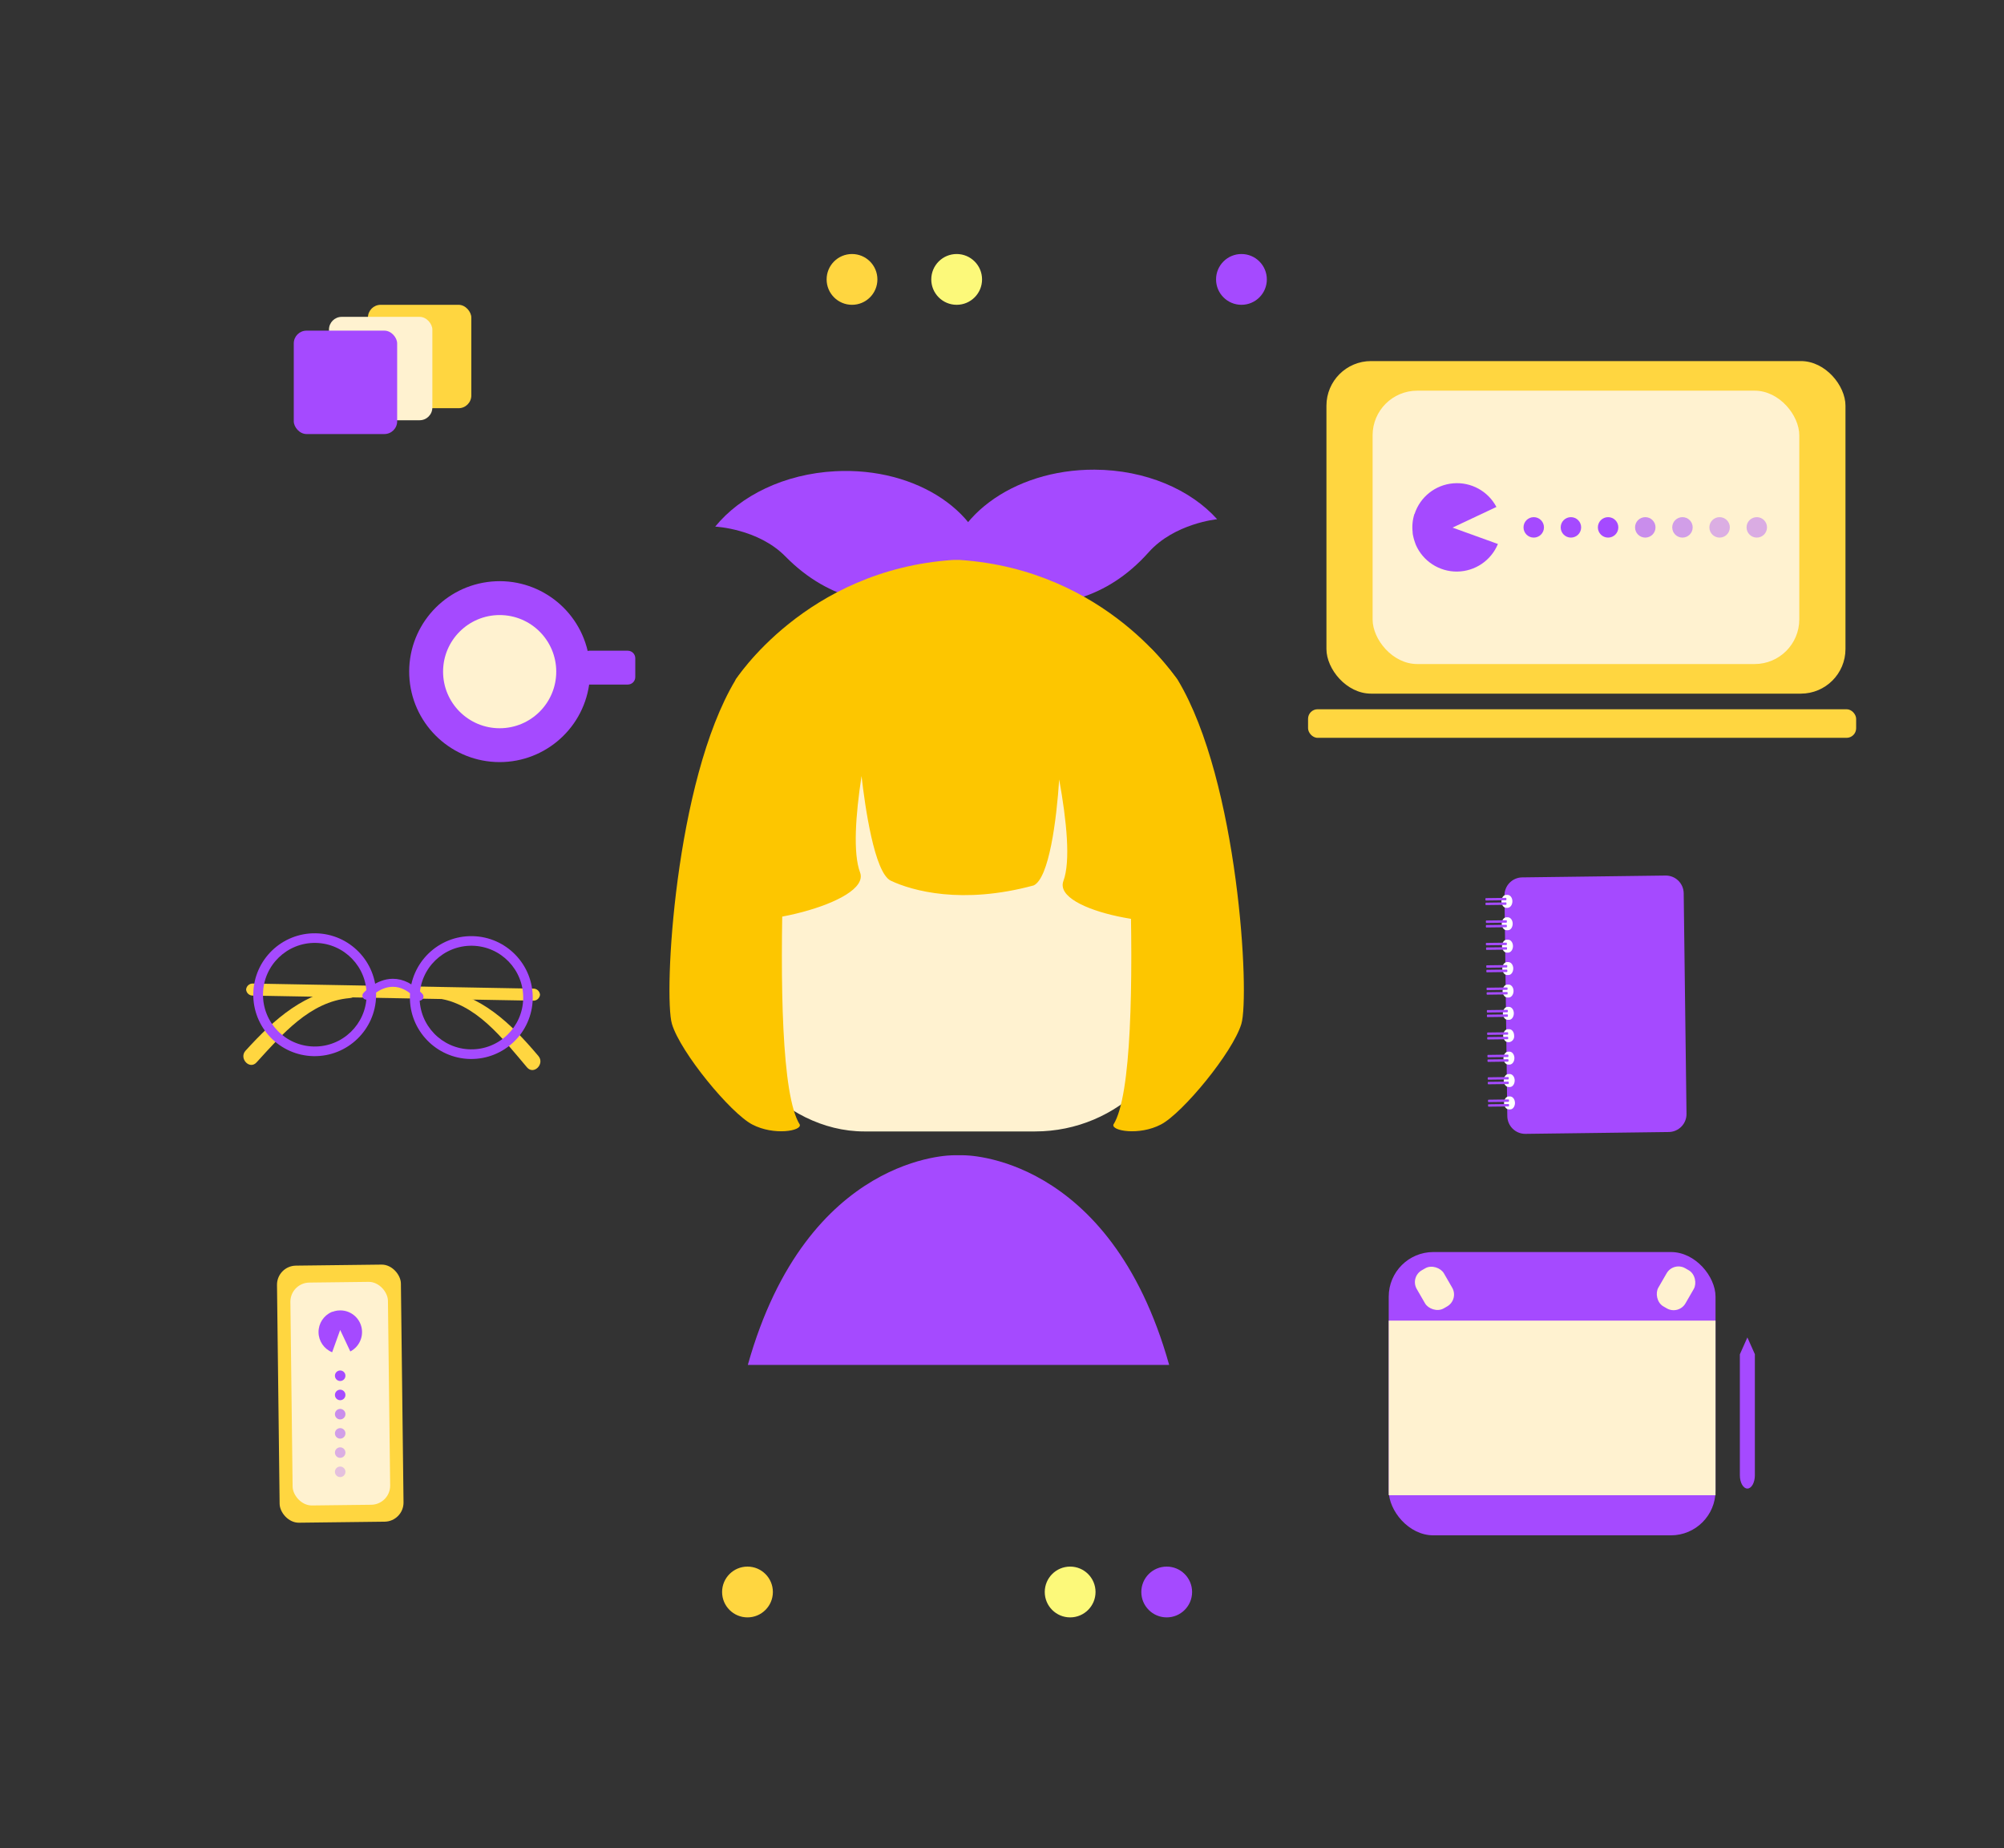 <svg id="eoacfs55cb3l1" xmlns="http://www.w3.org/2000/svg" xmlns:xlink="http://www.w3.org/1999/xlink" viewBox="0 0 629.04 580" shape-rendering="geometricPrecision" text-rendering="geometricPrecision"><rect x="0" y="0" width="629.04" height="580" fill="#333333" stroke="none"/><style><![CDATA[#eoacfs55cb3l3_to {animation: eoacfs55cb3l3_to__to 4000ms linear infinite normal forwards}@keyframes eoacfs55cb3l3_to__to { 0% {transform: translate(306.715px,287.88px);animation-timing-function: cubic-bezier(0.525,0,0.515,1)} 25% {transform: translate(305.147px,292.22px);animation-timing-function: cubic-bezier(0.525,0,0.515,1)} 50% {transform: translate(306.715px,287.88px);animation-timing-function: cubic-bezier(0.525,0,0.515,1)} 75% {transform: translate(305.147px,292.22px);animation-timing-function: cubic-bezier(0.525,0,0.515,1)} 100% {transform: translate(306.715px,287.88px)} }#eoacfs55cb3l4_to {animation: eoacfs55cb3l4_to__to 4000ms linear infinite normal forwards}@keyframes eoacfs55cb3l4_to__to { 0% {transform: translate(501.56px,315.315px)} 25% {transform: translate(512.245px,314.058px)} 50% {transform: translate(501.56px,315.315px)} 75% {transform: translate(512.245px,314.058px)} 100% {transform: translate(501.56px,315.315px)} }#eoacfs55cb3l36_to {animation: eoacfs55cb3l36_to__to 4000ms linear infinite normal forwards}@keyframes eoacfs55cb3l36_to__to { 0% {transform: translate(156.84px,210.79px)} 25% {transform: translate(164.113px,210.429px)} 50% {transform: translate(156.84px,210.79px)} 75% {transform: translate(164.113px,210.429px)} 100% {transform: translate(156.84px,210.79px)} }#eoacfs55cb3l39_tr {animation: eoacfs55cb3l39_tr__tr 4000ms linear infinite normal forwards}@keyframes eoacfs55cb3l39_tr__tr { 0% {transform: translate(106.78px,437.382px) rotate(0deg)} 25% {transform: translate(106.78px,437.382px) rotate(6.488deg)} 50% {transform: translate(106.78px,437.382px) rotate(0deg)} 75% {transform: translate(106.78px,437.382px) rotate(-6.573deg)} 100% {transform: translate(106.78px,437.382px) rotate(0deg)} }#eoacfs55cb3l81_to {animation: eoacfs55cb3l81_to__to 4000ms linear infinite normal forwards}@keyframes eoacfs55cb3l81_to__to { 0% {transform: translate(300.768px,318.76px);animation-timing-function: cubic-bezier(0.525,0,0.515,1)} 25% {transform: translate(300.768px,341.361px);animation-timing-function: cubic-bezier(0.525,0,0.515,1)} 50% {transform: translate(300.768px,318.76px);animation-timing-function: cubic-bezier(0.525,0,0.515,1)} 75% {transform: translate(300.768px,341.361px);animation-timing-function: cubic-bezier(0.525,0,0.515,1)} 100% {transform: translate(300.768px,318.76px)} }#eoacfs55cb3l82_tr {animation: eoacfs55cb3l82_tr__tr 4000ms linear infinite normal forwards}@keyframes eoacfs55cb3l82_tr__tr { 0% {transform: translate(271.491px,183.904px) rotate(0deg);animation-timing-function: cubic-bezier(0.525,0,0.515,1)} 12.5% {transform: translate(271.491px,183.904px) rotate(-13.567deg);animation-timing-function: cubic-bezier(0.525,0,0.515,1)} 25% {transform: translate(271.491px,183.904px) rotate(0deg);animation-timing-function: cubic-bezier(0.525,0,0.515,1)} 37.5% {transform: translate(271.491px,183.904px) rotate(-13.567deg);animation-timing-function: cubic-bezier(0.525,0,0.515,1)} 50% {transform: translate(271.491px,183.904px) rotate(0deg);animation-timing-function: cubic-bezier(0.525,0,0.515,1)} 62.5% {transform: translate(271.491px,183.904px) rotate(-13.567deg);animation-timing-function: cubic-bezier(0.525,0,0.515,1)} 75% {transform: translate(271.491px,183.904px) rotate(0deg);animation-timing-function: cubic-bezier(0.525,0,0.515,1)} 87.5% {transform: translate(271.491px,183.904px) rotate(-13.567deg);animation-timing-function: cubic-bezier(0.525,0,0.515,1)} 100% {transform: translate(271.491px,183.904px) rotate(0deg)} }#eoacfs55cb3l83_tr {animation: eoacfs55cb3l83_tr__tr 4000ms linear infinite normal forwards}@keyframes eoacfs55cb3l83_tr__tr { 0% {transform: translate(331.991px,183.904px) rotate(0deg);animation-timing-function: cubic-bezier(0.525,0,0.515,1)} 12.5% {transform: translate(331.991px,183.904px) rotate(13.546deg);animation-timing-function: cubic-bezier(0.525,0,0.515,1)} 25% {transform: translate(331.991px,183.904px) rotate(0deg);animation-timing-function: cubic-bezier(0.525,0,0.515,1)} 37.5% {transform: translate(331.991px,183.904px) rotate(13.546deg);animation-timing-function: cubic-bezier(0.525,0,0.515,1)} 50% {transform: translate(331.991px,183.904px) rotate(0deg);animation-timing-function: cubic-bezier(0.525,0,0.515,1)} 62.5% {transform: translate(331.991px,183.904px) rotate(13.546deg);animation-timing-function: cubic-bezier(0.525,0,0.515,1)} 75% {transform: translate(331.991px,183.904px) rotate(0deg);animation-timing-function: cubic-bezier(0.525,0,0.515,1)} 87.5% {transform: translate(331.991px,183.904px) rotate(13.546deg);animation-timing-function: cubic-bezier(0.525,0,0.515,1)} 100% {transform: translate(331.991px,183.904px) rotate(0deg)} }]]></style><rect id="eoacfs55cb3l2" width="405.65" height="411.94" rx="32.66" ry="32.66" transform="matrix(1 0 0 1 103.89 87.69)" opacity="0" fill="none" stroke="rgb(97,97,97)" stroke-width="1" stroke-miterlimit="10"/><g id="eoacfs55cb3l3_to" transform="translate(306.715,287.88)"><g id="eoacfs55cb3l3" transform="translate(-306.715,-287.88)"><g id="eoacfs55cb3l4_to" transform="translate(501.56,315.315)"><g id="eoacfs55cb3l4" transform="translate(-501.56,-315.315)"><path id="eoacfs55cb3l5" d="M529.38,349.57C529.419,352.676,526.936,355.226,523.83,355.27L478.83,355.85C475.723,355.883,473.174,353.397,473.13,350.29L472.25,281.06C472.229,279.568,472.802,278.128,473.843,277.059C474.884,275.99,476.308,275.378,477.8,275.36L522.8,274.78C525.906,274.741,528.456,277.224,528.5,280.33Z" fill="rgb(165,74,255)" stroke="none" stroke-width="1"/><path id="eoacfs55cb3l6" d="M474.73,282.85C474.73,283.98,474.08,284.85,473.25,284.91L472.82,284.91C471.99,284.91,471.3,284.02,471.29,282.91L471.29,282.91C471.29,281.79,471.94,280.86,472.77,280.85L473.2,280.85C474.03,280.85,474.72,281.74,474.73,282.85Z" fill="rgb(255,255,255)" stroke="none" stroke-width="1"/><path id="eoacfs55cb3l7" d="M472.86,282.16C472.86,282.37,472.81,282.54,472.73,282.54L466.39,282.62C466.32,282.62,466.25,282.45,466.25,282.24L466.25,282.24C466.25,282.03,466.31,281.86,466.38,281.86L472.72,281.78C472.8,281.78,472.86,281.95,472.86,282.16Z" fill="rgb(165,74,255)" stroke="none" stroke-width="1"/><path id="eoacfs55cb3l8" d="M472.88,283.59C472.88,283.8,472.82,283.97,472.75,283.97L466.41,284.05C466.33,284.05,466.27,283.88,466.27,283.67L466.27,283.67C466.27,283.47,466.33,283.3,466.4,283.29L472.74,283.21C472.81,283.21,472.88,283.38,472.88,283.59Z" fill="rgb(165,74,255)" stroke="none" stroke-width="1"/><path id="eoacfs55cb3l9" d="M474.82,289.88C474.82,291.01,474.17,291.93,473.34,291.94L472.91,291.94C472.08,291.94,471.39,291.05,471.38,289.94L471.38,289.94C471.38,288.82,472.03,287.89,472.86,287.88L473.29,287.88C474.12,287.88,474.81,288.77,474.82,289.88Z" fill="rgb(255,255,255)" stroke="none" stroke-width="1"/><path id="eoacfs55cb3l10" d="M473,289.19C473,289.39,472.95,289.56,472.87,289.57L466.53,289.65C466.46,289.65,466.39,289.48,466.39,289.27L466.39,289.27C466.39,289.06,466.45,288.89,466.52,288.89L472.86,288.81C472.94,288.81,473,288.98,473,289.19Z" fill="rgb(165,74,255)" stroke="none" stroke-width="1"/><path id="eoacfs55cb3l11" d="M473,290.62C473,290.83,472.94,291,472.87,291L466.53,291.08C466.45,291.08,466.39,290.91,466.39,290.7L466.39,290.7C466.39,290.5,466.45,290.32,466.52,290.32L472.86,290.24C472.93,290.24,473,290.41,473,290.62Z" fill="rgb(165,74,255)" stroke="none" stroke-width="1"/><path id="eoacfs55cb3l12" d="M474.91,296.91C474.91,298.03,474.26,298.91,473.43,298.97L473,298.97C472.17,298.97,471.48,298.08,471.47,296.97L471.47,296.97C471.47,295.85,472.12,294.92,472.95,294.91L473.38,294.91C474.21,294.91,474.9,295.8,474.91,296.91Z" fill="rgb(255,255,255)" stroke="none" stroke-width="1"/><path id="eoacfs55cb3l13" d="M473,296.21C473,296.42,472.95,296.59,472.87,296.6L466.53,296.68C466.46,296.68,466.39,296.51,466.39,296.3L466.39,296.3C466.39,296.09,466.45,295.92,466.52,295.92L472.86,295.84C472.94,295.84,473,296.01,473,296.21Z" fill="rgb(165,74,255)" stroke="none" stroke-width="1"/><path id="eoacfs55cb3l14" d="M473.06,297.65C473.06,297.86,473,298.03,472.93,298.03L466.59,298.11C466.52,298.11,466.45,297.94,466.45,297.73L466.45,297.73C466.45,297.52,466.51,297.35,466.58,297.35L472.92,297.27C472.99,297.27,473.06,297.44,473.06,297.65Z" fill="rgb(165,74,255)" stroke="none" stroke-width="1"/><path id="eoacfs55cb3l15" d="M475,303.94C475,305.06,474.35,305.99,473.52,306L473.09,306C472.26,306,471.57,305.11,471.56,304L471.56,304C471.56,302.87,472.21,301.95,473.04,301.94L473.47,301.94C474.3,301.94,474.99,302.83,475,303.94Z" fill="rgb(255,255,255)" stroke="none" stroke-width="1"/><path id="eoacfs55cb3l16" d="M473.13,303.24C473.13,303.45,473.08,303.62,473,303.63L466.66,303.71C466.59,303.71,466.52,303.54,466.52,303.33L466.52,303.33C466.52,303.12,466.58,302.95,466.65,302.95L472.99,302.87C473.07,302.87,473.13,303.04,473.13,303.24Z" fill="rgb(165,74,255)" stroke="none" stroke-width="1"/><path id="eoacfs55cb3l17" d="M473.15,304.68C473.15,304.89,473.09,305.06,473.02,305.06L466.68,305.14C466.61,305.14,466.54,304.97,466.54,304.76L466.54,304.76C466.54,304.55,466.6,304.38,466.67,304.38L473.01,304.3C473.09,304.3,473.15,304.47,473.15,304.68Z" fill="rgb(165,74,255)" stroke="none" stroke-width="1"/><path id="eoacfs55cb3l18" d="M475.09,311C475.09,312.12,474.44,313,473.61,313.06L473.18,313.06C472.35,313.06,471.66,312.17,471.65,311.06L471.65,311.06C471.65,309.93,472.3,309.01,473.13,309L473.56,309C474.39,309,475.08,309.89,475.09,311Z" fill="rgb(255,255,255)" stroke="none" stroke-width="1"/><path id="eoacfs55cb3l19" d="M473.22,310.27C473.22,310.48,473.17,310.65,473.09,310.65L466.75,310.74C466.68,310.74,466.61,310.57,466.61,310.36L466.61,310.36C466.61,310.15,466.67,309.98,466.74,309.98L473.08,309.9C473.16,309.9,473.22,310.06,473.22,310.27Z" fill="rgb(165,74,255)" stroke="none" stroke-width="1"/><path id="eoacfs55cb3l20" d="M473.24,311.71C473.24,311.92,473.19,312.09,473.11,312.09L466.77,312.17C466.7,312.17,466.63,312,466.63,311.79L466.63,311.79C466.63,311.58,466.69,311.41,466.76,311.41L473.1,311.33C473.18,311.33,473.24,311.5,473.24,311.71Z" fill="rgb(165,74,255)" stroke="none" stroke-width="1"/><path id="eoacfs55cb3l21" d="M475.18,318C475.18,319.12,474.53,320.05,473.7,320.06L473.27,320.06C472.44,320.06,471.75,319.17,471.74,318.06L471.74,318.06C471.74,316.93,472.39,316.01,473.22,316L473.65,316C474.48,316,475.17,316.89,475.18,318Z" fill="rgb(255,255,255)" stroke="none" stroke-width="1"/><path id="eoacfs55cb3l22" d="M473.31,317.3C473.31,317.51,473.26,317.68,473.18,317.68L466.84,317.77C466.77,317.77,466.7,317.6,466.7,317.39L466.7,317.39C466.7,317.18,466.76,317.01,466.83,317.01L473.17,316.93C473.25,316.93,473.31,317.09,473.31,317.3Z" fill="rgb(165,74,255)" stroke="none" stroke-width="1"/><path id="eoacfs55cb3l23" d="M473.33,318.74C473.33,318.95,473.27,319.12,473.2,319.12L466.86,319.2C466.79,319.2,466.72,319.03,466.72,318.82L466.72,318.82C466.72,318.61,466.78,318.44,466.85,318.44L473.19,318.36C473.27,318.36,473.33,318.53,473.33,318.74Z" fill="rgb(165,74,255)" stroke="none" stroke-width="1"/><path id="eoacfs55cb3l24" d="M475.27,325C475.404,325.971,474.753,326.877,473.79,327.06L473.36,327.06C472.53,327.06,471.85,326.17,471.83,325.06L471.83,325.06C471.83,323.93,472.48,323.01,473.31,323L473.74,323C474.57,323,475.26,323.9,475.27,325Z" fill="rgb(255,255,255)" stroke="none" stroke-width="1"/><path id="eoacfs55cb3l25" d="M473.4,324.33C473.4,324.54,473.4,324.71,473.27,324.71L466.93,324.8C466.86,324.8,466.79,324.63,466.79,324.42L466.79,324.42C466.79,324.21,466.85,324.04,466.92,324.04L473.26,323.96C473.34,323.96,473.4,324.12,473.4,324.33Z" fill="rgb(165,74,255)" stroke="none" stroke-width="1"/><path id="eoacfs55cb3l26" d="M473.42,325.77C473.42,325.98,473.37,326.15,473.29,326.15L466.95,326.23C466.88,326.23,466.81,326.06,466.81,325.85L466.81,325.85C466.81,325.64,466.87,325.47,466.94,325.47L473.28,325.39C473.36,325.39,473.42,325.56,473.42,325.77Z" fill="rgb(165,74,255)" stroke="none" stroke-width="1"/><path id="eoacfs55cb3l27" d="M475.36,332.06C475.36,333.18,474.71,334.06,473.88,334.11L473.45,334.11C472.62,334.11,471.94,333.22,471.92,332.11L471.92,332.11C471.92,330.98,472.57,330.06,473.4,330.05L473.83,330.05C474.66,330.05,475.35,330.95,475.36,332.05Z" fill="rgb(255,255,255)" stroke="none" stroke-width="1"/><path id="eoacfs55cb3l28" d="M473.49,331.36C473.49,331.57,473.44,331.74,473.36,331.74L467.02,331.82C466.95,331.82,466.88,331.66,466.88,331.45L466.88,331.45C466.88,331.24,466.94,331.07,467.01,331.07L473.35,330.98C473.43,330.98,473.49,331.15,473.49,331.36Z" fill="rgb(165,74,255)" stroke="none" stroke-width="1"/><path id="eoacfs55cb3l29" d="M473.51,332.8C473.51,333.01,473.46,333.18,473.38,333.18L467.04,333.26C466.97,333.26,466.9,333.09,466.9,332.88L466.9,332.88C466.9,332.67,466.96,332.5,467.03,332.5L473.37,332.42C473.45,332.42,473.51,332.59,473.51,332.8Z" fill="rgb(165,74,255)" stroke="none" stroke-width="1"/><path id="eoacfs55cb3l30" d="M475.45,339.08C475.45,340.21,474.8,341.13,473.97,341.14L473.54,341.14C472.71,341.14,472.03,340.25,472.01,339.14L472.01,339.14C472.01,338.01,472.66,337.09,473.49,337.08L473.92,337.08C474.75,337.08,475.44,337.98,475.45,339.08Z" fill="rgb(255,255,255)" stroke="none" stroke-width="1"/><path id="eoacfs55cb3l31" d="M473.58,338.39C473.58,338.6,473.53,338.77,473.45,338.77L467.11,338.85C467.04,338.85,466.97,338.69,466.97,338.48L466.97,338.48C466.97,338.27,467.03,338.1,467.1,338.1L473.44,338.01C473.52,338.01,473.58,338.18,473.58,338.39Z" fill="rgb(165,74,255)" stroke="none" stroke-width="1"/><path id="eoacfs55cb3l32" d="M473.6,339.83C473.6,340.03,473.55,340.2,473.47,340.21L467.13,340.29C467.06,340.29,466.99,340.12,466.99,339.91L466.99,339.91C466.99,339.7,467.05,339.53,467.12,339.53L473.46,339.45C473.54,339.45,473.6,339.62,473.6,339.83Z" fill="rgb(165,74,255)" stroke="none" stroke-width="1"/><path id="eoacfs55cb3l33" d="M475.54,346.11C475.54,347.24,474.89,348.16,474.06,348.17L473.63,348.17C472.8,348.17,472.12,347.28,472.1,346.17L472.1,346.17C472.1,345.04,472.75,344.12,473.58,344.11L474,344.11C474.83,344.11,475.52,345.01,475.53,346.11Z" fill="rgb(255,255,255)" stroke="none" stroke-width="1"/><path id="eoacfs55cb3l34" d="M473.68,345.42C473.68,345.63,473.62,345.8,473.54,345.8L467.2,345.88C467.13,345.88,467.06,345.72,467.06,345.51L467.06,345.51C467.06,345.3,467.12,345.13,467.19,345.13L473.53,345.04C473.61,345.04,473.67,345.21,473.68,345.42Z" fill="rgb(165,74,255)" stroke="none" stroke-width="1"/><path id="eoacfs55cb3l35" d="M473.69,346.85C473.69,347.06,473.64,347.23,473.56,347.24L467.22,347.32C467.15,347.32,467.08,347.15,467.08,346.94L467.08,346.94C467.08,346.73,467.14,346.56,467.21,346.56L473.55,346.48C473.63,346.48,473.69,346.65,473.69,346.85Z" fill="rgb(165,74,255)" stroke="none" stroke-width="1"/></g></g><g id="eoacfs55cb3l36_to" transform="translate(156.84,210.79)"><g id="eoacfs55cb3l36" transform="translate(-156.84,-210.79)"><path id="eoacfs55cb3l37" d="M197.06,204.22L185.06,204.22C184.861,204.221,184.662,204.248,184.47,204.3C181.122,190.034,167.468,180.66,152.952,182.663C138.436,184.665,127.829,197.385,128.468,212.024C129.107,226.663,140.782,238.411,155.417,239.141C170.052,239.871,182.838,229.343,184.93,214.84L197.05,214.84C197.677,214.843,198.279,214.595,198.722,214.152C199.165,213.709,199.413,213.107,199.41,212.48L199.41,206.57C199.405,205.274,198.356,204.225,197.06,204.22Z" fill="rgb(165,74,255)" stroke="none" stroke-width="1"/><circle id="eoacfs55cb3l38" r="17.76" transform="matrix(1 0 0 1 156.84 210.79)" fill="rgb(255,242,208)" stroke="none" stroke-width="1"/></g></g><g id="eoacfs55cb3l39_tr" transform="translate(106.78,437.382) rotate(0)"><g id="eoacfs55cb3l39" transform="translate(-106.78,-437.382)"><rect id="eoacfs55cb3l40" width="38.89" height="80.68" rx="6" ry="6" transform="matrix(1 -0.012 0.012 1 86.876 397.276)" fill="rgb(255,214,64)" stroke="none" stroke-width="1"/><rect id="eoacfs55cb3l41" width="30.62" height="69.95" rx="6" ry="6" transform="matrix(1 -0.012 0.012 1 91.08 402.596)" fill="rgb(255,242,208)" stroke="none" stroke-width="1"/><path id="eoacfs55cb3l42" d="M113,415.17C112.188,413.453,110.699,412.149,108.89,411.57L108.89,411.57C107.979,411.283,107.019,411.191,106.07,411.3L106,411.3L105.5,411.38L105.2,411.45L104.92,411.52L104.47,411.67L104.35,411.67L104.13,411.75L104.13,411.75C101.592,412.841,99.958,415.351,99.986,418.113C100.015,420.876,101.7,423.351,104.26,424.39L106.78,417.39L109.96,424.14C113.21,422.445,114.55,418.492,113,415.17Z" fill="rgb(165,74,255)" stroke="none" stroke-width="1"/><circle id="eoacfs55cb3l43" r="1.65" transform="matrix(1 0 0 1 106.78 431.76)" fill="rgb(165,74,255)" stroke="none" stroke-width="1"/><circle id="eoacfs55cb3l44" r="1.65" transform="matrix(1 0 0 1 106.78 437.79)" fill="rgb(165,74,255)" stroke="none" stroke-width="1"/><circle id="eoacfs55cb3l45" r="1.65" transform="matrix(1 0 0 1 106.78 443.82)" fill="rgb(165,74,255)" fill-opacity="0.6" stroke="none" stroke-width="1"/><circle id="eoacfs55cb3l46" r="1.65" transform="matrix(1 0 0 1 106.78 449.85)" fill="rgb(165,74,255)" fill-opacity="0.5" stroke="none" stroke-width="1"/><circle id="eoacfs55cb3l47" r="1.65" transform="matrix(1 0 0 1 106.78 455.88)" fill="rgb(165,74,255)" fill-opacity="0.4" stroke="none" stroke-width="1"/><circle id="eoacfs55cb3l48" r="1.65" transform="matrix(1 0 0 1 106.78 461.91)" fill="rgb(165,74,255)" fill-opacity="0.3" stroke="none" stroke-width="1"/></g></g><g id="eoacfs55cb3l49" transform="matrix(1 0 0 1 1.073 -16.09)"><rect id="eoacfs55cb3l50" width="32.45" height="32.45" rx="4" ry="4" transform="matrix(1 0 0 1 114.42 111.75)" fill="rgb(255,214,64)" stroke="none" stroke-width="1"/><rect id="eoacfs55cb3l51" width="32.45" height="32.45" rx="4" ry="4" transform="matrix(1 0 0 1 102.19 115.53)" fill="rgb(255,242,208)" stroke="none" stroke-width="1"/><rect id="eoacfs55cb3l52" width="32.45" height="32.45" rx="4" ry="4" transform="matrix(1 0 0 1 91.14 119.86)" fill="rgb(165,74,255)" stroke="none" stroke-width="1"/></g><g id="eoacfs55cb3l53"><path id="eoacfs55cb3l54" d="M109.84,309.74C95.84,310.97,86.13,319.81,77.08,329.74C74.91,332.13,78.33,335.84,80.52,333.43C88.52,324.68,97.25,314.34,109.69,313.25C112.89,313,113.08,309.46,109.84,309.74Z" fill="rgb(255,214,64)" stroke="none" stroke-width="1"/><path id="eoacfs55cb3l55" d="M137,310.23C150.94,311.96,160.33,321.16,169,331.42C171.09,333.89,167.54,337.47,165.43,334.99C157.79,325.99,149.43,314.8,137.02,313.26C133.81,312.86,133.75,309.83,137,310.23Z" fill="rgb(255,214,64)" stroke="none" stroke-width="1"/><path id="eoacfs55cb3l56" d="M169.51,312.2C169.389,313.327,168.389,314.149,167.26,314.05L79.43,312.46C78.297,312.523,77.325,311.662,77.25,310.53L77.25,310.53C77.366,309.401,78.37,308.575,79.5,308.68L167.33,310.27C168.463,310.207,169.435,311.068,169.51,312.2Z" fill="rgb(255,214,64)" stroke="none" stroke-width="1"/><path id="eoacfs55cb3l57" d="M98.43,331.46C87.785,331.265,79.312,322.478,79.506,311.832C79.7,301.187,88.487,292.714,99.132,292.906C109.777,293.099,118.251,301.884,118.06,312.53C117.857,323.174,109.074,331.644,98.43,331.46ZM99.07,295.92C90.095,295.778,82.703,302.935,82.555,311.909C82.406,320.883,89.558,328.281,98.532,328.436C107.506,328.59,114.909,321.444,115.07,312.47C115.22,303.482,108.058,296.073,99.07,295.92Z" fill="rgb(165,74,255)" stroke="none" stroke-width="1"/><path id="eoacfs55cb3l58" d="M147.59,332.35C136.945,332.155,128.472,323.368,128.666,312.722C128.86,302.077,137.647,293.604,148.292,293.796C158.937,293.989,167.411,302.774,167.22,313.42C167.012,324.062,158.232,332.528,147.59,332.35ZM148.23,296.81C139.255,296.668,131.863,303.825,131.715,312.799C131.566,321.773,138.718,329.171,147.692,329.326C156.666,329.48,164.069,322.334,164.23,313.36C164.38,304.372,157.218,296.963,148.23,296.81Z" fill="rgb(165,74,255)" stroke="none" stroke-width="1"/><path id="eoacfs55cb3l59" d="M115,313.73C114.706,313.729,114.422,313.622,114.2,313.43C113.948,313.21,113.793,312.899,113.771,312.565C113.748,312.231,113.859,311.902,114.08,311.65C114.23,311.47,117.96,307.23,123.28,307.18C126.6,307.18,129.74,308.75,132.6,311.93C133.067,312.446,133.026,313.243,132.51,313.71C131.994,314.177,131.197,314.136,130.73,313.62C128.37,311,125.87,309.68,123.3,309.7C119.11,309.7,116.01,313.26,115.98,313.3C115.735,313.584,115.375,313.742,115,313.73Z" fill="rgb(165,74,255)" stroke="none" stroke-width="1"/></g><g id="eoacfs55cb3l60"><rect id="eoacfs55cb3l61" width="102.58" height="88.91" rx="14" ry="14" transform="matrix(1 0 0 1 435.91 392.94)" fill="rgb(165,74,255)" stroke="none" stroke-width="1"/><rect id="eoacfs55cb3l62" width="102.58" height="54.8" rx="0" ry="0" transform="matrix(1 0 0 1 435.91 414.46)" fill="rgb(255,242,208)" stroke="none" stroke-width="1"/><rect id="eoacfs55cb3l63" width="9.84" height="13.8" rx="4.29" ry="4.29" transform="matrix(0.866 -0.5 0.5 0.866 442.559 400.819)" fill="rgb(255,242,208)" stroke="none" stroke-width="1"/><rect id="eoacfs55cb3l64" width="9.84" height="13.8" rx="4.29" ry="4.29" transform="matrix(-0.866 -0.5 0.5 -0.866 526.909 412.761)" fill="rgb(255,242,208)" stroke="none" stroke-width="1"/><path id="eoacfs55cb3l65" d="M548.49,419.74L546.13,425.04L546.13,463C546.13,465.3,547.19,467.17,548.49,467.17C549.79,467.17,550.84,465.3,550.84,463L550.84,425Z" fill="rgb(165,74,255)" stroke="none" stroke-width="1"/></g><g id="eoacfs55cb3l66"><rect id="eoacfs55cb3l67" width="172.04" height="8.97" rx="3" ry="3" transform="matrix(1 0 0 1 410.59 222.59)" fill="rgb(255,214,64)" stroke="none" stroke-width="1"/><rect id="eoacfs55cb3l68" width="162.92" height="104.37" rx="14" ry="14" transform="matrix(1 0 0 1 416.36 113.32)" fill="rgb(255,214,64)" stroke="none" stroke-width="1"/><rect id="eoacfs55cb3l69" width="133.93" height="85.79" rx="14" ry="14" transform="matrix(1 0 0 1 430.85 122.61)" fill="rgb(255,242,208)" stroke="none" stroke-width="1"/><path id="eoacfs55cb3l70" d="M453.59,165.58L467.36,159.1C464.736,154.128,459.392,151.208,453.79,151.685C448.188,152.163,443.415,155.945,441.67,161.29L441.62,161.29C441.031,163.139,440.84,165.092,441.06,167.02L441.06,167.19C441.06,167.54,441.15,167.88,441.22,168.19C441.29,168.5,441.31,168.59,441.35,168.78C441.39,168.97,441.45,169.18,441.51,169.38C441.57,169.58,441.7,169.98,441.81,170.28L441.9,170.53C441.96,170.68,442,170.83,442.06,170.98L442.06,170.98C444.308,176.127,449.415,179.433,455.031,179.376C460.647,179.319,465.686,175.912,467.83,170.72Z" transform="matrix(1 0 0 1 2.355 0.004)" fill="rgb(165,74,255)" stroke="none" stroke-width="1"/><g id="eoacfs55cb3l71"><circle id="eoacfs55cb3l72" r="3.21" transform="matrix(1 0 0 1 493.1 165.51)" fill="rgb(165,74,255)" stroke="none" stroke-width="1"/><circle id="eoacfs55cb3l73" r="3.21" transform="matrix(1 0 0 1 481.43 165.51)" fill="rgb(165,74,255)" stroke="none" stroke-width="1"/></g><g id="eoacfs55cb3l74"><circle id="eoacfs55cb3l75" r="3.21" transform="matrix(1 0 0 1 516.44 165.51)" fill="rgb(165,74,255)" fill-opacity="0.6" stroke="none" stroke-width="1"/><circle id="eoacfs55cb3l76" r="3.21" transform="matrix(1 0 0 1 504.77 165.51)" fill="rgb(165,74,255)" stroke="none" stroke-width="1"/></g><g id="eoacfs55cb3l77"><circle id="eoacfs55cb3l78" r="3.21" transform="matrix(1 0 0 1 528.11 165.51)" fill="rgb(165,74,255)" fill-opacity="0.5" stroke="none" stroke-width="1"/><circle id="eoacfs55cb3l79" r="3.21" transform="matrix(1 0 0 1 539.77 165.51)" fill="rgb(165,74,255)" fill-opacity="0.4" stroke="none" stroke-width="1"/><circle id="eoacfs55cb3l80" r="3.21" transform="matrix(1 0 0 1 551.44 165.51)" fill="rgb(165,74,255)" fill-opacity="0.414" stroke="none" stroke-width="1" stroke-opacity="0.3"/></g></g></g></g><g id="eoacfs55cb3l81_to" transform="translate(300.768,318.76)"><g id="eoacfs55cb3l81" transform="translate(-296.849,-334.11)"><g id="eoacfs55cb3l82_tr" transform="translate(271.491,183.904) rotate(0)"><path id="eoacfs55cb3l82" d="M306.72,196C305.72,176.55,283.99,161.88,258.25,163.24C242.25,164.08,228.49,170.91,220.58,180.62C220.58,180.62,234.03,181.26,242.58,189.95C271.14,219,306.72,196,306.72,196Z" transform="translate(-271.491,-183.904)" fill="rgb(165,74,255)" stroke="none" stroke-width="1"/></g><g id="eoacfs55cb3l83_tr" transform="translate(331.991,183.904) rotate(0)"><path id="eoacfs55cb3l83" d="M292.84,197.81C292.93,178.33,313.9,162.64,339.67,162.75C355.67,162.83,369.77,168.98,378.13,178.3C378.13,178.3,364.73,179.59,356.63,188.68C329.48,219.11,292.84,197.81,292.84,197.81Z" transform="translate(-331.991,-183.904)" fill="rgb(165,74,255)" stroke="none" stroke-width="1"/></g><rect id="eoacfs55cb3l84" width="148.32" height="148.32" rx="47.37" ry="47.37" transform="matrix(1 0 0 1 220.02 222.12)" fill="rgb(255,242,208)" stroke="none" stroke-width="1"/><path id="eoacfs55cb3l85" d="M247.11,368.26C247.88,370.26,239.04,371.83,232.21,368.26C225.38,364.69,209.66,345.61,207,336.71C204.34,327.81,207.86,260.6,226.91,228.82C227.031,228.615,227.164,228.418,227.31,228.23C229.645,225.138,232.156,222.183,234.83,219.38C236.553,217.564,239.214,216.99,241.533,217.934C243.852,218.877,245.355,221.146,245.32,223.65C245.285,226.154,235.67,350.14,247.11,368.26Z" fill="rgb(253,198,0)" stroke="none" stroke-width="1"/><path id="eoacfs55cb3l86" d="M365.7,228.82C365.7,228.82,343.7,194.18,297.32,191.08L295.26,191.08C248.89,194.18,226.88,228.82,226.88,228.82Z" fill="rgb(253,198,0)" stroke="none" stroke-width="1"/><path id="eoacfs55cb3l87" d="M345.59,368.26C344.82,370.26,353.66,371.83,360.49,368.26C367.32,364.69,383.04,345.61,385.73,336.71C388.42,327.81,384.87,260.6,365.82,228.82C365.699,228.615,365.566,228.418,365.42,228.23C363.085,225.138,360.574,222.183,357.9,219.38C356.177,217.564,353.516,216.99,351.197,217.934C348.878,218.877,347.375,221.146,347.41,223.65C347.445,226.154,357,350.14,345.59,368.26Z" fill="rgb(253,198,0)" stroke="none" stroke-width="1"/><path id="eoacfs55cb3l88" d="M359.83,229.86C345.55,220.06,332.18,218.04,324.72,217.81C324.114,216.145,323.02,214.702,321.58,213.67C315.09,209.89,268.65,210.31,266.1,212.2C265.42,212.71,265.1,214.89,264.93,218.1C253.776,219.367,243.118,223.41,233.93,229.86C212.25,244.76,212.55,297.51,220.86,302.78C229.17,308.05,269.65,298.87,266.05,289.16C263.8,283.16,264.63,271.24,266.51,258.89C267.57,268.17,270.51,289.3,275.72,291.76C282.4,294.91,298.03,299.33,320.55,293.23C325.37,290.95,327.72,272.75,328.55,259.97C330.92,273.06,332.16,285.67,329.88,291.82C326.27,301.53,364.5,308.06,372.81,302.82C381.12,297.58,381.5,244.76,359.83,229.86Z" fill="rgb(253,198,0)" stroke="none" stroke-width="1"/><path id="eoacfs55cb3l89" d="M363.07,443.71C344.45,377.32,298.52,377.92,298.52,377.92L295.36,377.92C295.36,377.92,249.44,377.32,230.82,443.71Z" fill="rgb(165,74,255)" stroke="none" stroke-width="1"/></g></g><circle id="eoacfs55cb3l90" r="7.97" transform="matrix(1 0 0 1 267.44 87.69)" fill="rgb(255,214,64)" stroke="none" stroke-width="1"/><circle id="eoacfs55cb3l91" r="7.97" transform="matrix(1 0 0 1 389.68 87.69)" fill="rgb(165,74,255)" stroke="none" stroke-width="1"/><circle id="eoacfs55cb3l92" r="7.97" transform="matrix(1 0 0 1 300.29 87.69)" fill="rgb(252,249,122)" stroke="none" stroke-width="1"/><circle id="eoacfs55cb3l93" r="7.97" transform="matrix(1 0 0 1 335.91 499.63)" fill="rgb(252,249,122)" stroke="none" stroke-width="1"/><circle id="eoacfs55cb3l94" r="7.97" transform="matrix(1 0 0 1 234.63 499.63)" fill="rgb(255,214,64)" stroke="none" stroke-width="1"/><circle id="eoacfs55cb3l95" r="7.97" transform="matrix(1 0 0 1 366.22 499.63)" fill="rgb(165,74,255)" stroke="none" stroke-width="1"/></svg>